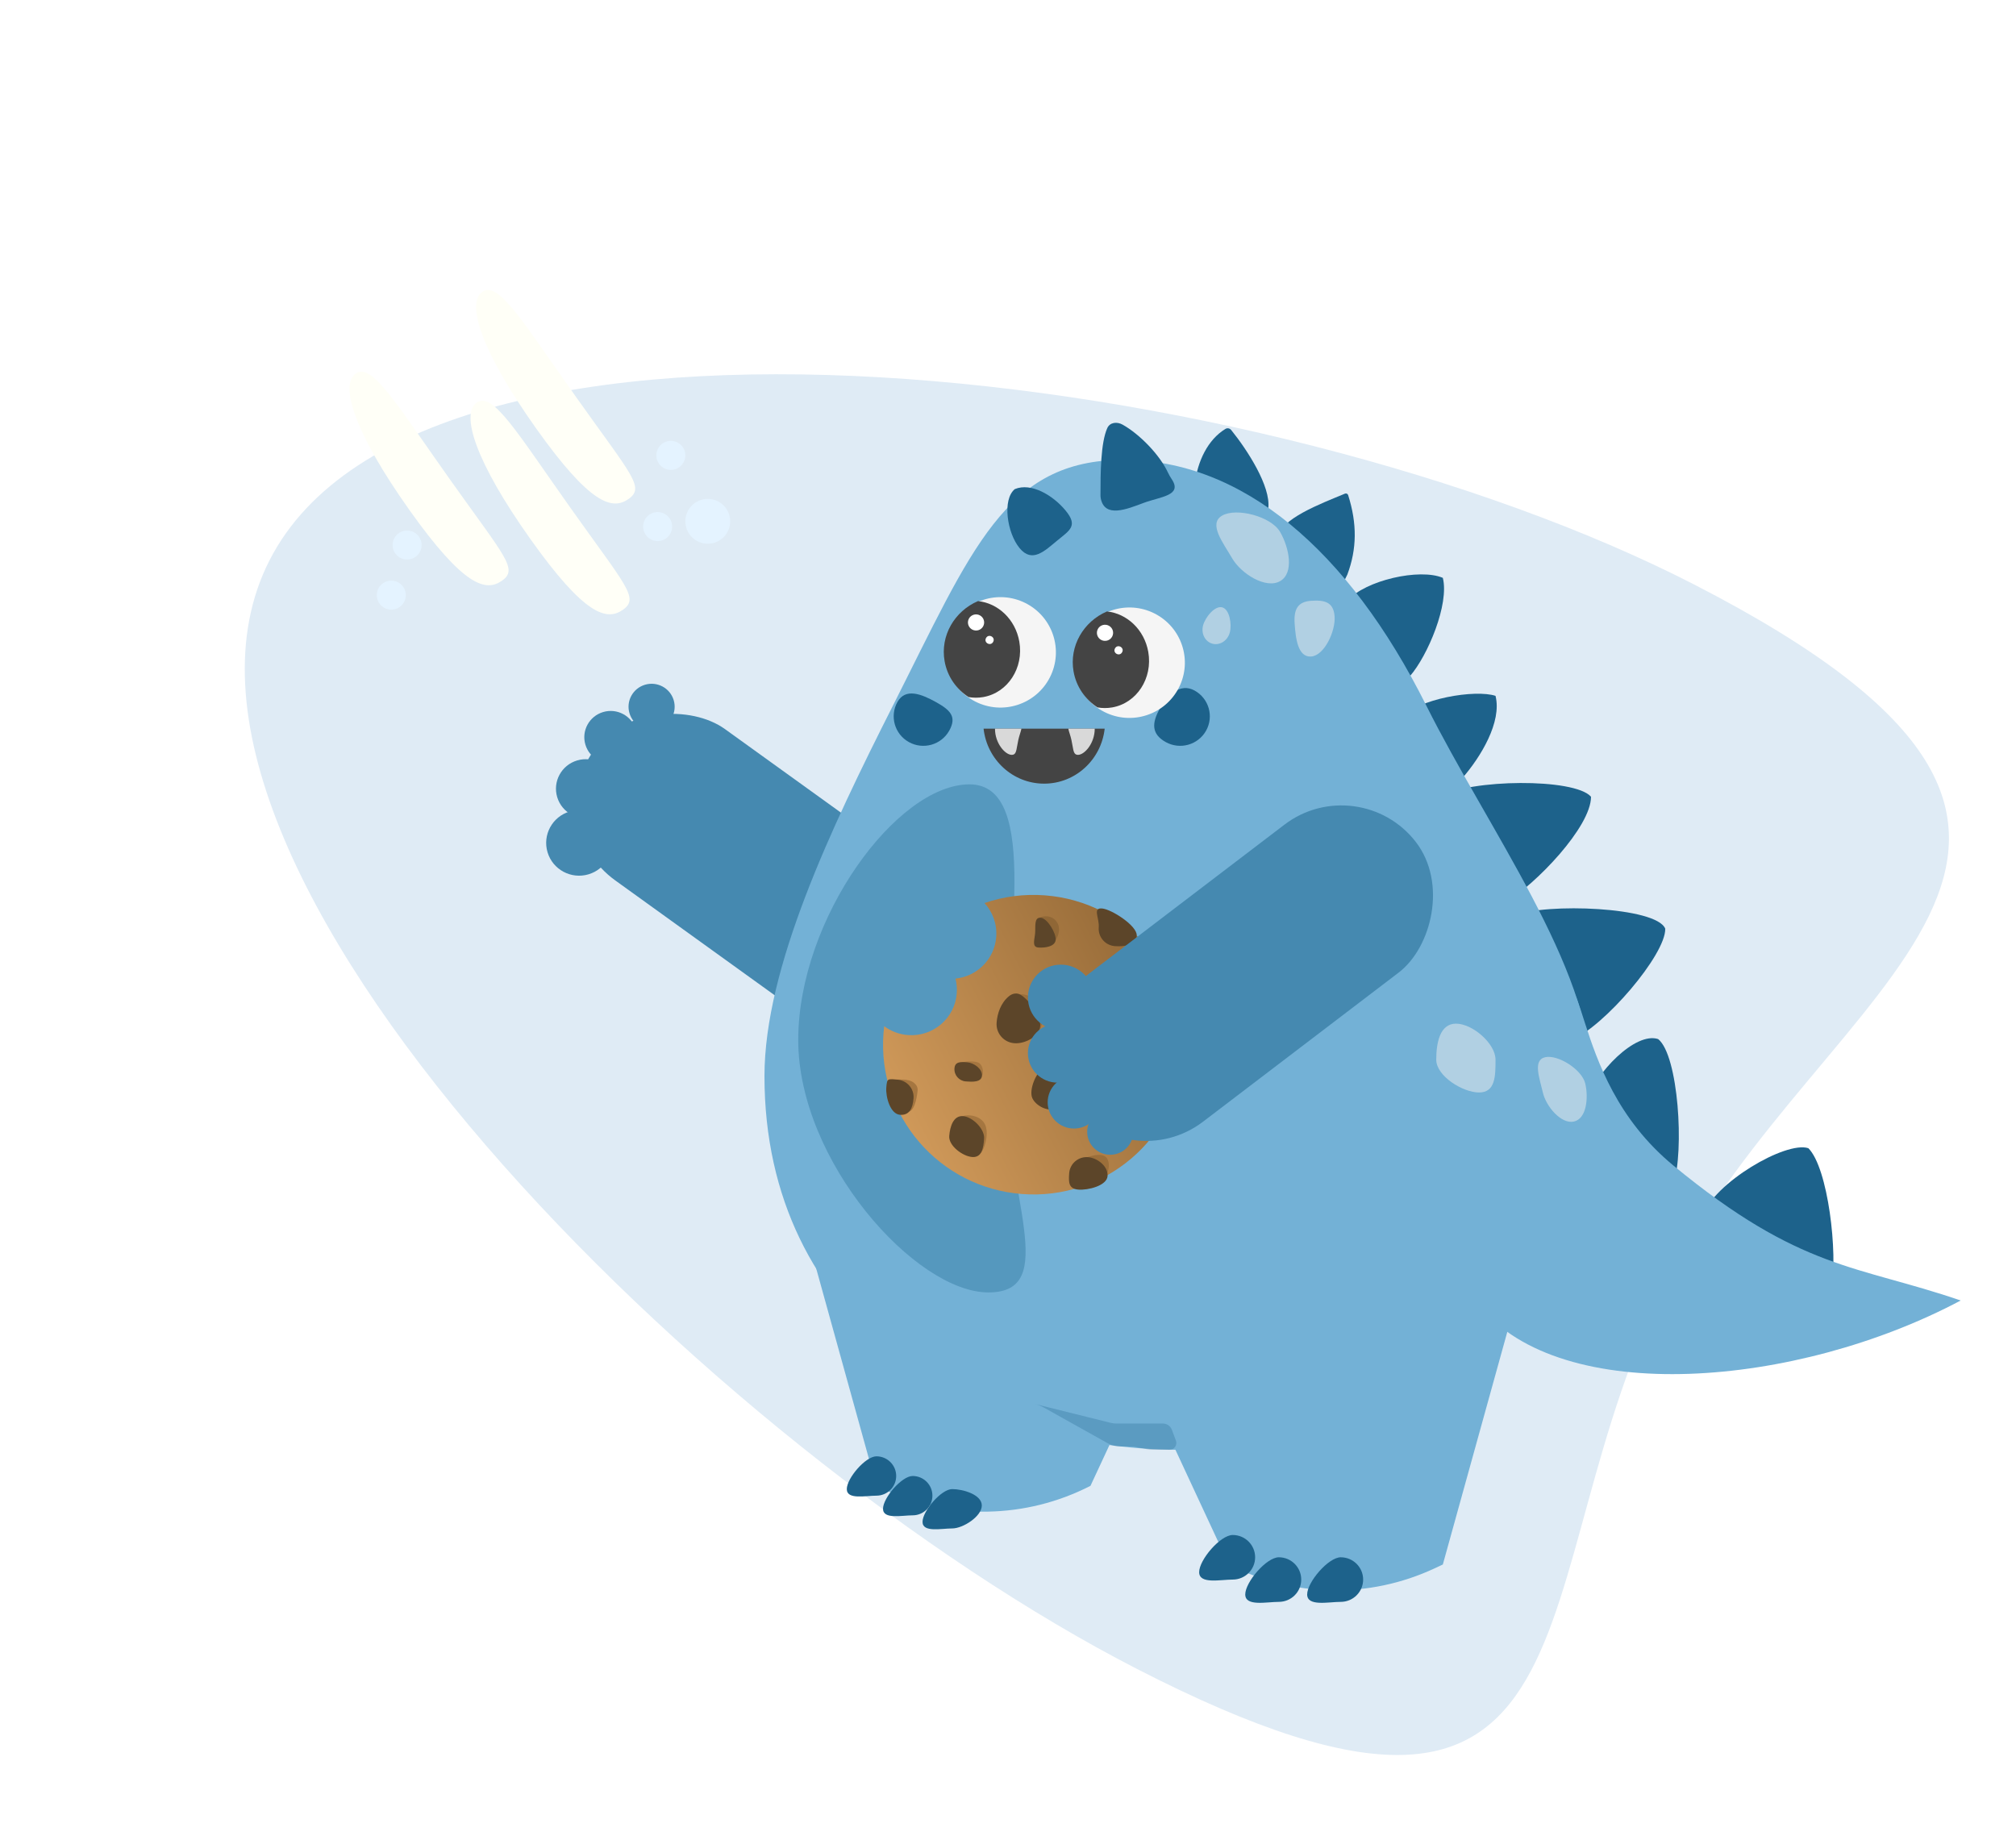 <svg width="839" height="764" viewBox="0 0 839 764" fill="none" xmlns="http://www.w3.org/2000/svg">
<path d="M694.413 532.051C630.048 657.346 674.353 797.973 473.089 694.582C296.172 603.697 47.907 358.293 112.273 232.998C176.638 107.704 528.039 152.341 704.957 243.226C915.441 351.354 758.778 406.757 694.413 532.051Z" fill="#DFEBF5"/>
<circle cx="169.432" cy="226.85" r="6.036" fill="#E4F3FF"/>
<circle cx="162.847" cy="247.703" r="6.036" fill="#E4F3FF"/>
<circle cx="273.699" cy="219.167" r="6.036" fill="#E4F3FF"/>
<path d="M208.944 241.667C202.158 246.486 192.986 244.098 170.35 212.22C147.714 180.342 141.236 160.329 148.022 155.51C154.809 150.691 164.906 168.082 187.542 199.96C210.178 231.838 215.73 236.848 208.944 241.667Z" fill="#FFFFF7"/>
<path d="M259.293 253.754C252.507 258.573 243.335 256.185 220.699 224.307C198.063 192.429 191.585 172.415 198.372 167.597C205.158 162.778 215.255 180.169 237.891 212.047C260.527 243.925 266.079 248.935 259.293 253.754Z" fill="#FFFFF7"/>
<path d="M261.634 207.643C254.848 212.462 245.676 210.074 223.04 178.196C200.404 146.318 193.926 126.305 200.712 121.486C207.499 116.667 217.596 134.058 240.232 165.936C262.868 197.814 268.42 202.824 261.634 207.643Z" fill="#FFFFF7"/>
<circle cx="279.186" cy="189.533" r="6.036" fill="#E4F3FF"/>
<circle cx="294.552" cy="216.972" r="9.329" fill="#E4F3FF"/>
<path d="M626.504 375.572C614.002 382.936 624.086 364.798 619.079 356.374C614.072 347.95 586.593 338.975 599.094 331.611C611.596 324.247 655.283 323.729 662.136 331.611C662.136 344.193 639.005 368.208 626.504 375.572Z" fill="#1D628B"/>
<path d="M653.913 432.872C640.416 438.218 643.913 416.045 640.278 406.951C636.643 397.856 616.486 386.413 629.982 381.067C643.479 375.721 689.389 377.429 693.024 386.524C693.294 397.317 667.41 427.526 653.913 432.872Z" fill="#1D628B"/>
<path d="M696.397 492.901C691.793 506.616 683.918 481.693 674.592 478.59C665.267 475.487 654.859 473.468 659.463 459.753C664.068 446.038 680.75 429.369 690.075 432.471C698.533 439.229 701.002 479.186 696.397 492.901Z" fill="#1D628B"/>
<path d="M762.18 536.558C763.55 554.072 745.467 530.332 736.141 527.229C726.815 524.126 704.005 519.783 708.609 506.068C713.214 492.354 743.261 474.791 752.587 477.893C760.809 486.079 764.921 521.551 762.18 536.558Z" fill="#1D628B"/>
<path d="M527.83 211.484C526.72 220.967 519.902 212.376 512.217 211.484C504.531 210.593 496.207 210.537 497.317 201.054C498.363 192.116 502.63 182.96 510.002 178.511C510.794 178.033 511.801 178.245 512.382 178.964C519.224 187.442 528.888 202.45 527.83 211.484Z" fill="#1D628B"/>
<path d="M560.722 239.144C556.146 249.253 553.981 240.92 546.803 238.043C539.676 235.185 528.518 233.023 531.868 224.323C531.915 224.203 531.941 224.07 531.946 223.942C532.236 216.117 549.942 209.555 559.724 205.458C560.263 205.232 560.881 205.51 561.058 206.065C564.83 217.927 564.718 228.535 560.722 239.144Z" fill="#1D628B"/>
<path d="M586.76 281.436C579.306 290.006 579.884 275.605 573.301 269.931C566.719 264.256 553.267 258.627 560.722 250.058C568.176 241.488 590.872 236.415 600.465 240.508C603.206 251.422 594.215 272.867 586.76 281.436Z" fill="#1D628B"/>
<path d="M608.688 323.729C601.233 332.299 598.759 324.941 592.177 319.267C585.594 313.592 575.194 307.742 582.649 299.172C590.103 290.603 614.169 286.894 622.392 289.622C625.133 300.537 616.142 315.16 608.688 323.729Z" fill="#1D628B"/>
<rect width="77.891" height="179.99" rx="38.946" transform="matrix(-0.587 0.808 -0.812 -0.585 416.266 385.984)" fill="#4589B0"/>
<ellipse rx="13.648" ry="13.7" transform="matrix(0.287 0.958 -0.959 0.285 241.012 350.824)" fill="#4589B0"/>
<ellipse rx="12.283" ry="12.33" transform="matrix(0.287 0.958 -0.959 0.285 243.717 328.273)" fill="#4589B0"/>
<ellipse rx="10.918" ry="10.96" transform="matrix(0.287 0.958 -0.959 0.285 254.139 306.819)" fill="#4589B0"/>
<ellipse rx="9.554" ry="9.59" transform="matrix(0.287 0.958 -0.959 0.285 271.176 294.146)" fill="#4589B0"/>
<path d="M662.136 447.879C662.136 550.201 578.626 603.408 490.828 603.408C403.029 603.408 318.149 550.352 318.149 447.879C318.149 402.863 345.785 344.741 371.597 293.715C404.543 228.588 418.301 191.394 467.53 191.394C516.758 191.394 561.045 228.588 593.612 293.715C619.128 344.741 662.136 402.863 662.136 447.879Z" fill="#73B1D6"/>
<path d="M364.745 618.415L331.854 499.722L405.859 550.201L449.714 558.386L488.087 544.744L453.825 618.415C427.03 632.183 395.368 632.761 368.088 619.981L364.745 618.415Z" fill="#73B1D6"/>
<path d="M600.466 651.158L633.357 532.465L559.352 582.944L515.497 591.129L477.124 577.487L511.386 651.158C538.181 664.926 569.843 665.504 597.123 652.724L600.466 651.158Z" fill="#73B1D6"/>
<g filter="url(#filter0_f_217_198)">
<path d="M479.48 603.408H486.717C488.705 603.408 490.079 601.421 489.379 599.56L487.683 595.059C487.102 593.515 485.625 592.494 483.976 592.494H471.642H464.644C463.83 592.494 463.019 592.394 462.229 592.198L452.455 589.765L430.528 584.308C431.919 584.654 433.258 585.184 434.509 585.883L461.145 600.772C462.636 601.606 464.316 602.044 466.024 602.044H470.656C471.311 602.044 471.965 602.108 472.608 602.236L477.527 603.215C478.17 603.343 478.824 603.408 479.48 603.408Z" fill="#1D628B" fill-opacity="0.28"/>
</g>
<path d="M418.193 446.515C418.193 496.998 441.616 537.922 411.341 537.922C381.066 537.922 332.202 483.355 332.202 432.872C332.202 382.389 373.191 326.458 403.466 326.458C433.742 326.458 418.193 396.032 418.193 446.515Z" fill="#4589B0" fill-opacity="0.64"/>
<path d="M395.038 304.119C391.721 310.042 384.209 312.167 378.259 308.864C372.309 305.562 370.175 298.084 373.492 292.161C376.81 286.238 383.464 288.859 389.413 292.161C395.363 295.463 398.355 298.196 395.038 304.119Z" fill="#1D628B"/>
<path d="M501.934 304.119C498.617 310.042 491.105 312.167 485.155 308.864C479.205 305.562 479.288 301.002 482.605 295.079C485.922 289.156 491.218 284.113 497.168 287.416C503.117 290.718 505.251 298.196 501.934 304.119Z" fill="#1D628B"/>
<path fill-rule="evenodd" clip-rule="evenodd" d="M459.738 303.265H409.338C410.752 316.147 421.495 326.163 434.538 326.163C447.581 326.163 458.324 316.147 459.738 303.265ZM435.893 274.615H433.183C433.632 274.591 434.084 274.579 434.538 274.579C434.993 274.579 435.444 274.591 435.893 274.615Z" fill="#444444"/>
<path fill-rule="evenodd" clip-rule="evenodd" d="M414.082 303.265C414.082 303.28 414.082 303.295 414.082 303.31C414.082 309.313 418.285 314.179 421.087 314.179C422.669 314.179 422.911 312.793 423.327 310.411C423.572 309.005 423.878 307.253 424.555 305.234C424.772 304.589 424.956 303.932 425.088 303.265H414.082Z" fill="#D9D9D9"/>
<path fill-rule="evenodd" clip-rule="evenodd" d="M455.596 303.265C455.596 303.28 455.596 303.295 455.596 303.31C455.596 309.313 451.397 314.179 448.598 314.179C447.017 314.179 446.776 312.793 446.36 310.411C446.115 309.005 445.81 307.252 445.132 305.232C444.916 304.588 444.732 303.931 444.601 303.265H455.596Z" fill="#D9D9D9"/>
<path fill-rule="evenodd" clip-rule="evenodd" d="M397.638 407.304C398.144 409.26 398.341 411.331 398.176 413.458C397.373 423.835 388.272 431.599 377.847 430.8C374.134 430.515 370.753 429.182 367.976 427.114C367.857 428.076 367.759 429.045 367.684 430.02C365.028 464.345 390.826 494.314 425.306 496.959C459.786 499.603 489.891 473.921 492.548 439.596C495.204 405.271 469.405 375.302 434.925 372.658C426.106 371.981 417.574 373.158 409.713 375.858C413.106 379.566 415.014 384.605 414.596 390C413.881 399.24 406.587 406.409 397.638 407.304Z" fill="url(#paint0_linear_217_198)"/>
<path d="M372.037 449.256C374.966 449.48 379.298 448.6 381.431 451.874C381.857 452.527 381.952 453.329 381.867 454.104C381.491 457.553 380.418 462.984 377.564 462.765C374.357 462.519 372.795 458.341 373.042 455.148C373.289 451.955 368.83 449.01 372.037 449.256Z" fill="#A57640"/>
<path d="M400.795 464.546C402.633 463.735 408.215 464.136 410.009 468.161C411.802 472.186 409.444 479.523 407.606 480.335C405.768 481.147 406.017 477.102 404.223 473.077C402.43 469.052 398.957 465.358 400.795 464.546Z" fill="#A57640"/>
<path d="M407.61 442.533C409.213 443.741 409.398 446.745 408.67 447.703C407.943 448.661 404.768 446.525 403.164 445.317C401.561 444.11 398.841 443.601 399.569 442.643C400.296 441.686 406.006 441.325 407.61 442.533Z" fill="#A57640"/>
<path d="M435.197 444.648C436.59 443.849 441.844 444.919 443.851 448.387C445.858 451.856 444.407 456.08 443.013 456.879C441.619 457.679 440.811 454.75 438.804 451.282C436.797 447.813 433.803 445.448 435.197 444.648Z" fill="#9C6F3A"/>
<path d="M424.422 414.016C425.816 413.217 431.013 415.009 433.021 418.478C435.028 421.947 433.588 428.353 432.195 429.152C430.801 429.951 429.981 424.841 427.973 421.372C425.966 417.904 423.028 414.816 424.422 414.016Z" fill="#9C6F3A"/>
<path d="M455.905 412.963C457.299 412.164 462.678 409.274 464.685 412.742C466.692 416.211 462.894 424.784 461.501 425.584C460.107 426.383 462.482 420.064 460.474 416.595C458.467 413.126 454.511 413.762 455.905 412.963Z" fill="#916736"/>
<path d="M432.747 381.941C434.14 381.142 438.054 380.655 440.061 384.123C442.068 387.592 439.109 392.428 437.715 393.227C436.322 394.026 437.021 390.486 435.014 387.018C433.006 383.549 431.353 382.741 432.747 381.941Z" fill="#906736"/>
<path d="M468.534 447.932C469.928 447.133 475.964 445.187 477.972 448.656C479.979 452.124 477.019 459.308 475.625 460.107C474.231 460.907 475.768 455.977 473.761 452.508C471.754 449.04 467.14 448.731 468.534 447.932Z" fill="#926837"/>
<path d="M449.767 482.841C451.161 482.042 458.761 478.762 460.768 482.231C462.775 485.7 459.983 490.715 458.589 491.514C457.195 492.314 458.677 488.107 456.669 484.638C454.662 481.17 448.373 483.641 449.767 482.841Z" fill="#9C6F3A"/>
<path d="M420.052 414.513C421.415 413.441 423.279 413.129 424.755 414.038C428.782 416.519 433.189 423.401 432.909 427.026C432.569 431.416 426.54 434.534 422.13 434.196C417.72 433.857 414.42 430.024 414.76 425.634C415.046 421.931 416.439 417.355 420.052 414.513Z" fill="#5C4529"/>
<path d="M470.042 447.321C474.051 447.628 478.447 451.947 478.138 455.938C477.829 459.929 472.709 464.972 468.699 464.665C464.69 464.357 461.69 460.873 461.999 456.881C462.308 452.89 466.032 447.013 470.042 447.321Z" fill="#5C4529"/>
<path d="M458.151 412.241C461.358 412.487 464.372 416.776 464.125 419.969C463.878 423.162 460.91 427.719 457.703 427.473C454.495 427.227 451.649 420.77 451.896 417.577C452.143 414.384 454.944 411.995 458.151 412.241Z" fill="#5C4529"/>
<path d="M433.1 381.968C435.906 382.184 439.551 388.376 439.334 391.17C439.118 393.964 434.947 394.584 432.14 394.368C429.334 394.153 430.575 391.128 430.791 388.334C431.007 385.54 430.293 381.753 433.1 381.968Z" fill="#5C4529"/>
<path d="M434.455 444.595C437.768 443.143 442.356 449.867 443.814 453.165C445.273 456.462 442.81 459.941 439.498 461.392C436.185 462.844 431.065 460.313 429.607 457.016C428.148 453.719 431.143 446.047 434.455 444.595Z" fill="#5C4529"/>
<path d="M458.602 378.108C462.611 378.416 473.373 385.404 473.064 389.395C472.755 393.386 467.97 394.093 463.961 393.786C459.952 393.478 456.952 389.993 457.261 386.002C457.57 382.011 454.593 377.801 458.602 378.108Z" fill="#5C4529"/>
<path d="M490.763 415.469C494.022 417.814 495.63 426.956 493.275 430.201C490.919 433.446 486.965 431.471 483.706 429.126C480.446 426.782 479.714 422.251 482.069 419.006C484.424 415.762 487.504 413.124 490.763 415.469Z" fill="#5C4529"/>
<path d="M373.489 449.367C377.498 449.674 380.498 453.159 380.189 457.15C379.88 461.142 378.558 464.295 374.548 463.987C370.539 463.68 368.545 456.637 368.854 452.646C369.162 448.655 369.48 449.059 373.489 449.367Z" fill="#5C4529"/>
<path d="M452.783 481.619C456.792 481.926 461.244 485.522 460.935 489.513C460.626 493.505 452.825 495.434 448.816 495.127C444.807 494.819 444.655 492.28 444.964 488.289C445.273 484.297 448.773 481.311 452.783 481.619Z" fill="#5C4529"/>
<path d="M400.795 464.546C404.804 464.854 409.87 469.951 409.561 473.942C409.252 477.933 408.599 481.865 404.59 481.557C400.581 481.25 394.733 476.82 395.042 472.829C395.351 468.837 396.785 464.239 400.795 464.546Z" fill="#5C4529"/>
<path d="M402.528 442.143C405.335 442.358 408.886 444.909 408.67 447.703C408.454 450.497 404.72 450.308 401.913 450.093C399.106 449.877 397.007 447.438 397.223 444.644C397.439 441.85 399.722 441.928 402.528 442.143Z" fill="#5C4529"/>
<rect width="77.807" height="180.184" rx="38.904" transform="matrix(0.61 0.792 -0.795 0.606 565.503 319.636)" fill="#4589B0"/>
<ellipse cx="441.491" cy="415.137" rx="13.705" ry="13.643" fill="#4589B0"/>
<ellipse cx="440.12" cy="438.33" rx="12.334" ry="12.279" fill="#4589B0"/>
<ellipse cx="446.973" cy="458.794" rx="10.964" ry="10.914" fill="#4589B0"/>
<ellipse cx="462.048" cy="471.072" rx="9.593" ry="9.55" fill="#4589B0"/>
<path d="M815.996 541.278C747.663 577.59 649.802 585.672 615.541 543.379C611.674 539.947 618.294 539.804 618.772 536.886C619.039 535.252 617.212 534.109 615.769 533.289C560.962 502.144 620.53 440.291 641.721 414.826C663.197 389.019 649.802 446.657 696.345 485.04C749.463 528.845 772.756 526.449 815.996 541.278Z" fill="#73B1D6"/>
<path d="M443.457 212.481C448.718 218.842 445.306 220.629 440.027 224.956C434.747 229.284 429.6 234.514 424.339 228.153C419.077 221.792 417.055 207.894 422.334 203.567C429.157 200.735 438.195 206.121 443.457 212.481Z" fill="#1D628B"/>
<path d="M486.077 196.698C486.537 197.689 487.102 198.631 487.703 199.543C492.158 206.307 482.856 206.732 476.033 209.28C468.982 211.914 459.811 215.74 458.114 207.492C458.018 207.027 457.991 206.552 457.992 206.078C457.993 197.008 458.064 184.247 460.827 178.16C461.925 175.743 464.876 175.435 467.197 176.74C474.374 180.772 482.674 189.357 486.077 196.698Z" fill="#1D628B"/>
<path d="M372.968 614.322C372.968 618.843 369.286 622.508 364.745 622.508C360.204 622.508 352.411 624.3 352.411 619.779C352.411 615.258 360.204 606.136 364.745 606.136C369.286 606.136 372.968 609.801 372.968 614.322Z" fill="#1D628B"/>
<path d="M522.348 648.157C522.348 653.28 518.176 657.434 513.029 657.434C507.882 657.434 499.051 659.465 499.051 654.341C499.051 649.218 507.882 638.879 513.029 638.879C518.176 638.879 522.348 643.033 522.348 648.157Z" fill="#1D628B"/>
<path d="M541.535 657.434C541.535 662.557 537.363 666.711 532.216 666.711C527.069 666.711 518.237 668.742 518.237 663.618C518.237 658.495 527.069 648.156 532.216 648.156C537.363 648.156 541.535 652.31 541.535 657.434Z" fill="#1D628B"/>
<path d="M567.3 657.434C567.3 662.557 563.127 666.711 557.981 666.711C552.834 666.711 544.002 668.742 544.002 663.618C544.002 658.495 552.834 648.157 557.981 648.157C563.127 648.157 567.3 652.31 567.3 657.434Z" fill="#1D628B"/>
<path d="M388.043 622.508C388.043 627.029 384.361 630.694 379.82 630.694C375.279 630.694 367.486 632.486 367.486 627.965C367.486 623.444 375.279 614.322 379.82 614.322C384.361 614.322 388.043 617.987 388.043 622.508Z" fill="#1D628B"/>
<path d="M408.6 626.601C408.6 631.122 400.807 636.151 396.266 636.151C391.725 636.151 383.932 637.943 383.932 633.422C383.932 628.901 391.725 619.779 396.266 619.779C400.807 619.779 408.6 622.08 408.6 626.601Z" fill="#1D628B"/>
<path d="M532.749 221.408C536.528 227.936 538.65 238.486 532.749 241.872C526.847 245.259 516.535 238.85 512.755 232.322C508.976 225.794 502.742 217.973 508.644 214.587C514.546 211.2 528.969 214.88 532.749 221.408Z" fill="#B1D0E3"/>
<path d="M659.76 451.046C661.116 456.975 660.287 465.603 655.029 466.795C649.772 467.988 643.434 460.585 642.077 454.656C640.721 448.727 637.802 441.214 643.06 440.022C648.317 438.829 658.403 445.117 659.76 451.046Z" fill="#B1D0E3"/>
<path d="M511.815 263.229C510.915 266.63 507.693 268.733 504.618 267.927C501.544 267.12 499.781 263.71 500.681 260.309C501.581 256.908 505.57 251.98 508.644 252.786C511.719 253.593 512.715 259.828 511.815 263.229Z" fill="#B1D0E3"/>
<path d="M555.424 256.588C555.85 262.688 551.161 272.869 545.646 273.251C540.132 273.633 539.22 265.708 538.794 259.608C538.368 253.508 540.132 250.44 545.646 250.058C551.161 249.676 554.998 250.488 555.424 256.588Z" fill="#B1D0E3"/>
<path d="M622.392 441.058C622.392 447.839 622.352 454.701 615.54 454.701C608.728 454.701 597.724 447.839 597.724 441.058C597.724 434.277 599.135 426.051 605.947 426.051C612.759 426.051 622.392 434.277 622.392 441.058Z" fill="#B1D0E3"/>
<ellipse rx="23.049" ry="22.988" transform="matrix(0.892 0.452 -0.455 0.891 416.365 271.518)" fill="#F5F5F5"/>
<path fill-rule="evenodd" clip-rule="evenodd" d="M407.009 250.182C397.245 254.374 391.249 264.576 393.111 275.165C394.229 281.521 397.961 286.787 403.061 290.121C405.043 290.473 407.103 290.491 409.178 290.13C419.409 288.347 426.137 277.998 424.205 267.014C422.581 257.778 415.351 251.035 407.009 250.182Z" fill="#444444"/>
<path d="M409.164 260.681C408.272 262.309 406.222 262.909 404.587 262.02C402.951 261.132 402.348 259.092 403.241 257.463C404.133 255.835 406.183 255.235 407.818 256.124C409.454 257.012 410.057 259.052 409.164 260.681Z" fill="white"/>
<ellipse rx="1.685" ry="1.681" transform="matrix(0.879 0.477 -0.481 0.877 411.84 266.356)" fill="white"/>
<ellipse rx="23.049" ry="22.988" transform="matrix(0.892 0.452 -0.455 0.891 470.037 275.826)" fill="#F5F5F5"/>
<path fill-rule="evenodd" clip-rule="evenodd" d="M460.68 254.491C450.916 258.683 444.92 268.884 446.783 279.474C447.901 285.83 451.633 291.096 456.733 294.43C458.714 294.782 460.774 294.8 462.849 294.439C473.08 292.656 479.808 282.306 477.876 271.323C476.252 262.087 469.022 255.344 460.68 254.491Z" fill="#444444"/>
<path d="M462.836 264.989C461.943 266.618 459.894 267.217 458.258 266.329C456.622 265.441 456.02 263.4 456.912 261.772C457.805 260.144 459.854 259.544 461.49 260.432C463.125 261.321 463.728 263.361 462.836 264.989Z" fill="white"/>
<ellipse rx="1.685" ry="1.681" transform="matrix(0.879 0.477 -0.481 0.877 465.512 270.664)" fill="white"/>
<defs>
<filter id="filter0_f_217_198" x="430.028" y="583.808" width="60.036" height="20.1" filterUnits="userSpaceOnUse" color-interpolation-filters="sRGB">
<feFlood flood-opacity="0" result="BackgroundImageFix"/>
<feBlend mode="normal" in="SourceGraphic" in2="BackgroundImageFix" result="shape"/>
<feGaussianBlur stdDeviation="0.25" result="effect1_foregroundBlur_217_198"/>
</filter>
<linearGradient id="paint0_linear_217_198" x1="373.989" y1="471.214" x2="499.964" y2="406.28" gradientUnits="userSpaceOnUse">
<stop stop-color="#B58246"/>
<stop offset="0" stop-color="#D19A5A"/>
<stop offset="1" stop-color="#8F6534"/>
</linearGradient>
</defs>
</svg>
